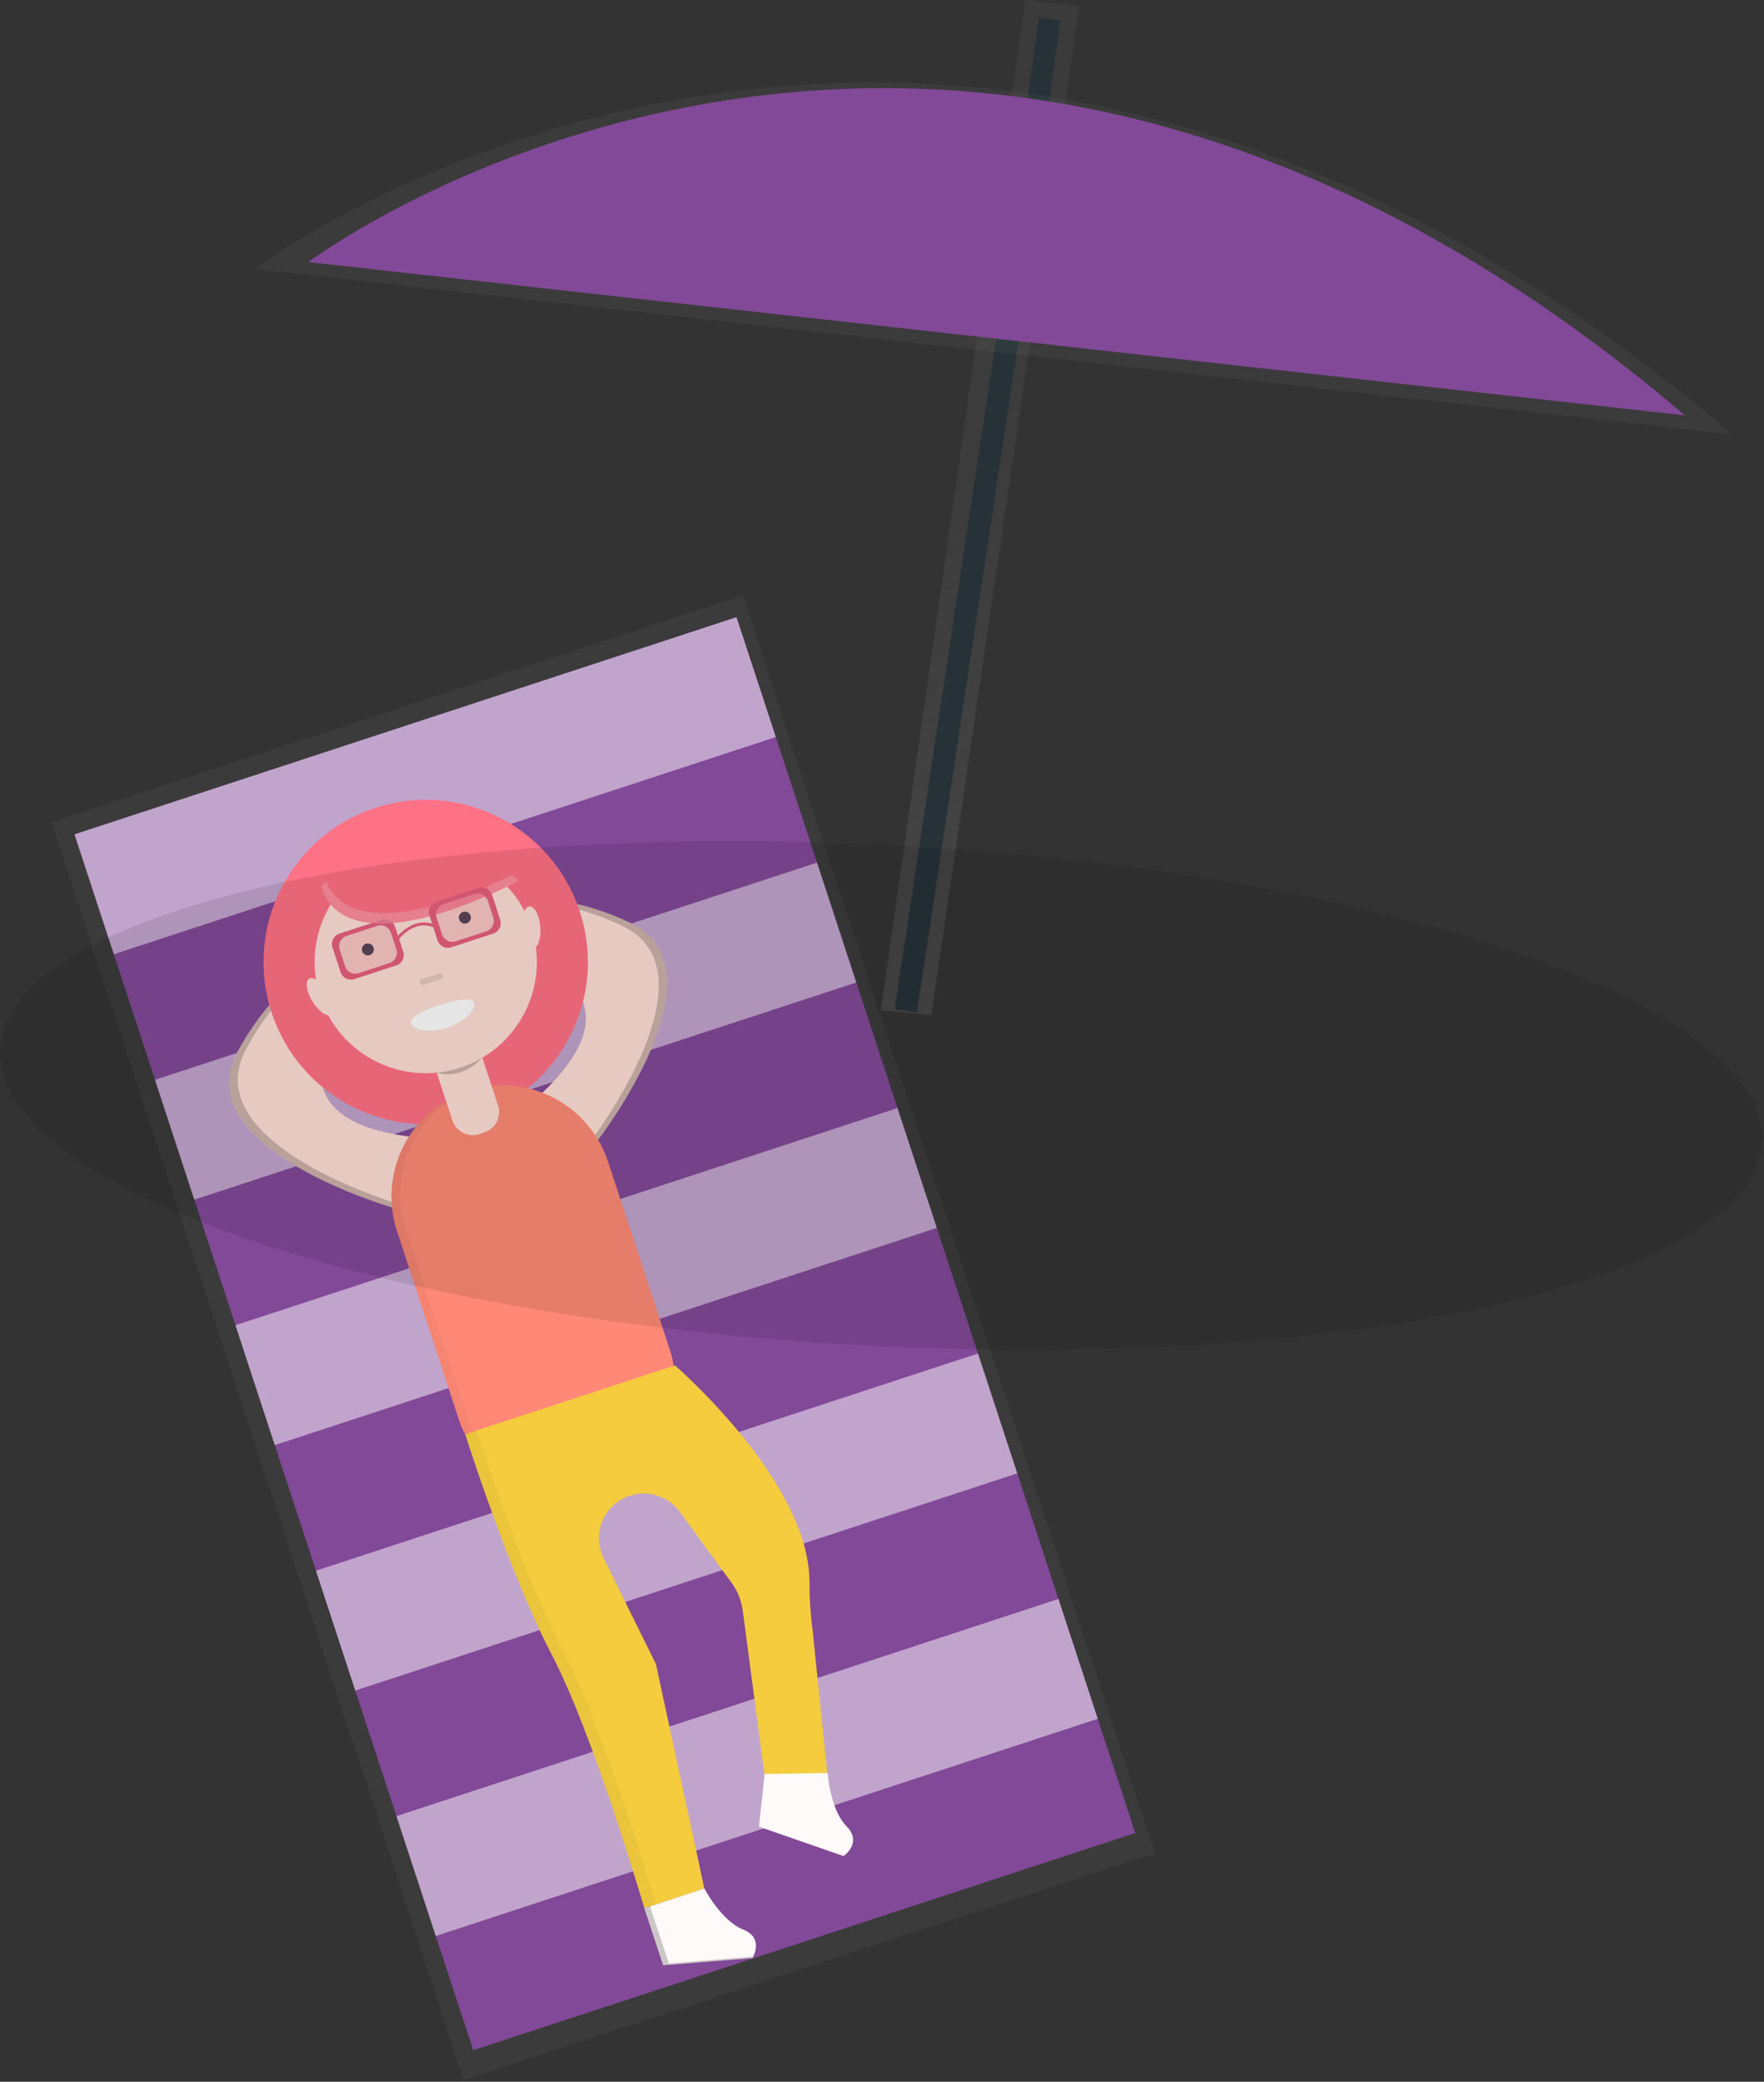 <svg width="656" height="774" viewBox="0 0 656 774" fill="none" xmlns="http://www.w3.org/2000/svg">
<rect x="0" y="0" width="656" height="774" fill="#333333" stroke="none"/>
<g clip-path="url(#clip0)">
<path d="M346.31 377.42L327.56 375.67L381.28 0L401.45 2.17L346.31 377.42Z" fill="url(#paint0_linear)"/>
<path d="M381.2 54.887L332.697 375.216L340.963 376.468L389.465 56.139L381.2 54.887Z" fill="#263238"/>
<path d="M383.36 56.78L390.38 6.99" stroke="#263238" stroke-width="8" stroke-miterlimit="10"/>
<path d="M644.26 161.52C347.96 -91.23 94.61 100.01 94.61 100.01L644.26 161.52Z" fill="url(#paint1_linear)"/>
<path d="M626.61 154.44C350.73 -80.73 114.68 97.44 114.68 97.44L626.61 154.44Z" fill="#824998"/>
<path d="M19.03 305.73L34.15 351.83L49.99 400.13L65.11 446.23L80.95 494.53L96.07 540.63L111.92 588.93L127.04 635.03L142.88 683.33L158 729.43L172.4 773.34L429.53 689L415.13 645.09L400.01 598.99L384.17 550.69L369.05 504.59L353.2 456.29L338.08 410.19L322.24 361.9L307.12 315.79L291.28 267.5L276.16 221.4L19.03 305.73Z" fill="url(#paint2_linear)"/>
<path d="M273.895 229.457L27.71 310.208L175.988 762.261L422.173 681.51L273.895 229.457Z" fill="#824998"/>
<path opacity="0.5" d="M273.892 229.464L27.708 310.215L42.325 354.779L288.51 274.028L273.892 229.464Z" fill="white"/>
<path opacity="0.5" d="M303.825 320.72L57.64 401.471L72.257 446.035L318.442 365.284L303.825 320.72Z" fill="white"/>
<path opacity="0.5" d="M333.753 411.973L87.569 492.724L102.186 537.288L348.371 456.537L333.753 411.973Z" fill="white"/>
<path opacity="0.5" d="M363.686 503.229L117.501 583.98L132.119 628.544L378.303 547.793L363.686 503.229Z" fill="white"/>
<path opacity="0.5" d="M393.618 594.485L147.433 675.236L162.051 719.8L408.236 639.049L393.618 594.485Z" fill="white"/>
<path d="M222.45 423.74C222.45 423.74 270.97 360.74 234.67 343.23C198.37 325.72 160.54 335.81 160.54 335.81L164.37 347.48C164.37 347.48 256.85 357.11 198.68 409.09L222.45 423.74Z" fill="#FFE0D6"/>
<path d="M145.76 448.89C145.76 448.89 69.34 426.89 88.23 391.26C107.12 355.63 143.61 341.38 143.61 341.38L147.44 353.05C147.44 353.05 78.63 415.58 156.29 423.05L145.76 448.89Z" fill="#FFE0D6"/>
<path opacity="0.2" d="M91.42 390.22C107 360.87 134.51 346.01 143.67 341.7L143.57 341.38C143.57 341.38 107.13 355.68 88.24 391.26C69.35 426.84 145.77 448.89 145.77 448.89L146.5 447.09C133.61 442.93 74.61 421.96 91.42 390.22Z" fill="black"/>
<path opacity="0.2" d="M231.49 344.28C201.55 329.86 170.58 334.18 160.65 336.13L160.55 335.81C160.55 335.81 198.39 325.75 234.68 343.23C270.97 360.71 222.46 423.74 222.46 423.74L220.8 422.74C228.74 411.67 263.87 359.87 231.49 344.28Z" fill="black"/>
<path d="M177.116 414.994C208.765 404.613 226.007 370.541 215.625 338.891C205.244 307.242 171.172 290.001 139.522 300.382C107.873 310.764 90.632 344.836 101.013 376.485C111.395 408.134 145.467 425.376 177.116 414.994Z" fill="#FF7185"/>
<path d="M215.75 532.79C194.15 539.87 177.61 549.22 170.61 527.67L147.61 457.67C144.227 447.257 145.103 435.928 150.046 426.159C154.989 416.39 163.597 408.973 173.99 405.53V405.53C184.403 402.147 195.732 403.023 205.501 407.966C215.27 412.909 222.687 421.517 226.13 431.91L249.13 501.91C256.18 523.46 237.34 525.67 215.75 532.79Z" fill="#FF8976"/>
<g opacity="0.2">
<path opacity="0.2" d="M218.93 531.74L217.34 532.27C222.67 530.57 227.79 529.12 232.34 527.57C228.16 528.9 223.61 530.21 218.93 531.74Z" fill="black"/>
<path opacity="0.2" d="M173.75 526.58L150.75 456.58C147.452 446.431 148.195 435.402 152.826 425.788C157.457 416.174 165.618 408.717 175.61 404.97C175.07 405.12 174.54 405.28 174 405.45C163.605 408.891 154.995 416.307 150.05 426.076C145.105 435.846 144.228 447.176 147.61 457.59L170.61 527.59C176.16 544.5 187.48 542.43 202.51 537.34C189.03 541.67 178.9 542.28 173.75 526.58Z" fill="black"/>
</g>
<path d="M251.01 507.67C251.01 507.67 300.73 550.59 301.01 587.77C301 593.852 301.39 599.929 302.18 605.96L307.63 658.96L285 665.21L276.21 598.79C275.716 595.071 274.296 591.537 272.08 588.51L252.81 562.11C250.738 559.272 247.82 557.163 244.475 556.085C241.13 555.007 237.53 555.016 234.19 556.11V556.11C231.925 556.853 229.846 558.075 228.094 559.691C226.343 561.308 224.959 563.282 224.036 565.48C223.113 567.678 222.674 570.048 222.747 572.431C222.82 574.814 223.404 577.153 224.46 579.29L243.94 618.73L261.94 702.16L239.61 709.48C239.61 709.48 220.85 645.11 205.1 615.02C189.35 584.93 173.01 533.28 173.01 533.28L251.01 507.67Z" fill="#F4CC3D"/>
<path d="M169.654 389.23L167.878 389.813C163.679 391.19 161.392 395.71 162.769 399.908L168.224 416.537C169.601 420.735 174.12 423.022 178.319 421.645L180.095 421.062C184.294 419.685 186.581 415.165 185.204 410.967L179.749 394.339C178.372 390.14 173.853 387.853 169.654 389.23Z" fill="#FFE0D6"/>
<path opacity="0.2" d="M162.4 398.82C162.4 398.82 171.19 402.08 179.16 393.38Z" fill="black"/>
<path d="M171.198 396.95C192.881 389.838 204.694 366.494 197.581 344.81C190.469 323.126 167.125 311.314 145.441 318.427C123.757 325.539 111.945 348.883 119.058 370.567C126.17 392.25 149.514 404.063 171.198 396.95Z" fill="#FFE0D6"/>
<path d="M119.61 329.26C119.61 329.26 123.34 362.12 193.08 327.49L167.4 306.49L142.31 308.84L119.61 329.26Z" fill="#FF7185"/>
<path d="M176.26 372.97C177.03 375.31 172.77 379.97 166.33 382.1C159.89 384.23 153.69 382.97 152.92 380.62C152.15 378.27 157.1 375.72 163.55 373.62C170 371.52 175.49 370.67 176.26 372.97Z" fill="white"/>
<path opacity="0.1" d="M163.349 361.917L156.764 364.077C156.24 364.249 155.954 364.814 156.126 365.339L156.198 365.557C156.37 366.082 156.935 366.368 157.459 366.196L164.044 364.036C164.569 363.864 164.855 363.299 164.683 362.774L164.611 362.556C164.439 362.031 163.874 361.745 163.349 361.917Z" fill="black"/>
<path d="M137.491 355.109C138.662 354.725 139.299 353.465 138.915 352.295C138.532 351.124 137.272 350.487 136.101 350.871C134.931 351.255 134.294 352.514 134.678 353.685C135.061 354.855 136.321 355.492 137.491 355.109Z" fill="#383F4D"/>
<path d="M173.577 343.273C174.747 342.889 175.385 341.629 175.001 340.459C174.617 339.288 173.357 338.651 172.187 339.035C171.017 339.419 170.379 340.679 170.763 341.849C171.147 343.019 172.407 343.657 173.577 343.273Z" fill="#383F4D"/>
<path d="M123.61 352.14L126.68 361.51C127.01 362.508 127.719 363.336 128.655 363.815C129.591 364.294 130.677 364.386 131.68 364.07L147.42 358.91C148.418 358.58 149.246 357.871 149.725 356.935C150.204 355.999 150.296 354.913 149.98 353.91L146.91 344.54C146.58 343.542 145.871 342.714 144.935 342.235C143.999 341.756 142.913 341.664 141.91 341.98L126.17 347.14C125.172 347.47 124.344 348.179 123.865 349.115C123.386 350.051 123.294 351.137 123.61 352.14V352.14ZM144.85 358.06L133.35 361.83C132.347 362.146 131.261 362.054 130.325 361.575C129.389 361.096 128.68 360.268 128.35 359.27L126.29 352.98C125.974 351.977 126.066 350.891 126.545 349.955C127.024 349.019 127.852 348.31 128.85 347.98L140.35 344.21C141.353 343.894 142.439 343.986 143.375 344.465C144.311 344.944 145.02 345.772 145.35 346.77L147.41 353.06C147.725 354.065 147.631 355.154 147.148 356.09C146.665 357.026 145.832 357.734 144.83 358.06H144.85Z" fill="#E75F7E"/>
<path opacity="0.2" d="M140.507 343.543L128.211 347.576C126.333 348.192 125.309 350.214 125.926 352.093L128.565 360.141C129.182 362.02 131.204 363.043 133.083 362.427L145.378 358.394C147.257 357.778 148.28 355.755 147.664 353.877L145.024 345.829C144.408 343.95 142.386 342.926 140.507 343.543Z" fill="#E75F7E"/>
<path d="M147.89 349.81L146.89 349.23C146.95 349.14 153.66 339.69 162.48 344.15L161.98 345.15C154.11 341.15 148.1 349.47 147.89 349.81Z" fill="#E75F7E"/>
<path d="M198.26 352.591C200.103 352.43 201.294 348.812 200.92 344.51C200.546 340.207 198.748 336.849 196.905 337.009C195.062 337.17 193.871 340.788 194.245 345.09C194.619 349.393 196.417 352.751 198.26 352.591Z" fill="#FFE0D6"/>
<path d="M123.122 377.244C124.702 376.281 124.161 372.511 121.914 368.822C119.667 365.134 116.565 362.924 114.985 363.887C113.405 364.85 113.945 368.62 116.192 372.308C118.439 375.996 121.542 378.206 123.122 377.244Z" fill="#FFE0D6"/>
<path opacity="0.2" d="M121.31 327.73L119.61 329.26C119.61 329.26 123.34 362.12 193.08 327.49L190.51 325.39C135.72 351.6 123.8 334.44 121.31 327.73Z" fill="white"/>
<path d="M159.67 340.31L162.74 349.68C163.07 350.678 163.779 351.506 164.715 351.985C165.651 352.464 166.737 352.556 167.74 352.24L183.48 347.08C184.478 346.75 185.306 346.041 185.785 345.105C186.264 344.169 186.356 343.083 186.04 342.08L183.01 332.67C182.68 331.672 181.971 330.844 181.035 330.365C180.099 329.886 179.013 329.794 178.01 330.11L162.27 335.27C161.768 335.429 161.302 335.686 160.899 336.026C160.496 336.365 160.164 336.781 159.922 337.25C159.681 337.718 159.534 338.229 159.491 338.755C159.448 339.28 159.508 339.808 159.67 340.31V340.31ZM180.91 346.23L169.41 350C168.407 350.316 167.321 350.224 166.385 349.745C165.449 349.266 164.74 348.438 164.41 347.44L162.35 341.15C162.034 340.147 162.126 339.061 162.605 338.125C163.084 337.189 163.912 336.48 164.91 336.15L176.41 332.38C177.413 332.064 178.499 332.156 179.435 332.635C180.371 333.114 181.08 333.942 181.41 334.94L183.47 341.23C183.785 342.234 183.693 343.322 183.211 344.258C182.73 345.194 181.9 345.902 180.9 346.23H180.91Z" fill="#E75F7E"/>
<path opacity="0.2" d="M176.593 331.707L164.297 335.74C162.418 336.356 161.395 338.379 162.011 340.257L164.651 348.305C165.267 350.184 167.29 351.208 169.169 350.591L181.464 346.558C183.343 345.942 184.366 343.919 183.75 342.041L181.11 333.993C180.494 332.114 178.471 331.091 176.593 331.707Z" fill="#E75F7E"/>
<g opacity="0.2">
<path opacity="0.2" d="M209.36 613.67C193.61 583.58 177.27 531.93 177.27 531.93L173.03 533.32C173.03 533.32 189.37 584.96 205.12 615.06C220.87 645.16 239.61 709.48 239.61 709.48L243.85 708.09C243.85 708.09 225.1 643.72 209.36 613.67Z" fill="black"/>
</g>
<path d="M239.61 709.48L246.61 730.67L279.82 728C279.82 728 284.45 720.61 276.34 717.39C268.23 714.17 261.93 702.13 261.93 702.13L239.61 709.48Z" fill="#FFFAFA"/>
<path d="M284.36 659.55L282.23 679.14L313.7 690.08C313.7 690.08 320.91 685.18 314.79 678.97C308.67 672.76 307.79 659.2 307.79 659.2L284.36 659.55Z" fill="#FFFAFA"/>
<path opacity="0.2" d="M241.74 708.79L239.62 709.49L246.61 730.67L279.82 728C279.82 728 279.95 727.8 280.12 727.45L248.73 729.97L241.74 708.79Z" fill="black"/>
<path opacity="0.1" d="M655.182 424.59C657.89 373.249 513.43 323.892 332.522 314.347C151.613 304.803 2.761 338.686 0.053 390.027C-2.656 441.367 141.804 490.725 322.713 500.269C503.622 509.813 652.473 475.931 655.182 424.59Z" fill="black"/>
</g>
<defs>
<linearGradient id="paint0_linear" x1="437.066" y1="330.384" x2="288.762" y2="52.709" gradientUnits="userSpaceOnUse">
<stop stop-color="#808080" stop-opacity="0.25"/>
<stop offset="0.54" stop-color="#808080" stop-opacity="0.12"/>
<stop offset="1" stop-color="#808080" stop-opacity="0.1"/>
</linearGradient>
<linearGradient id="paint1_linear" x1="344501" y1="-127966" x2="324992" y2="-164494" gradientUnits="userSpaceOnUse">
<stop stop-color="#808080" stop-opacity="0.25"/>
<stop offset="0.54" stop-color="#808080" stop-opacity="0.12"/>
<stop offset="1" stop-color="#808080" stop-opacity="0.1"/>
</linearGradient>
<linearGradient id="paint2_linear" x1="334743" y1="372103" x2="250089" y2="114017" gradientUnits="userSpaceOnUse">
<stop stop-color="#808080" stop-opacity="0.25"/>
<stop offset="0.54" stop-color="#808080" stop-opacity="0.12"/>
<stop offset="1" stop-color="#808080" stop-opacity="0.1"/>
</linearGradient>
<clipPath id="clip0">
<rect width="655.21" height="773.33" fill="white"/>
</clipPath>
</defs>
</svg>
